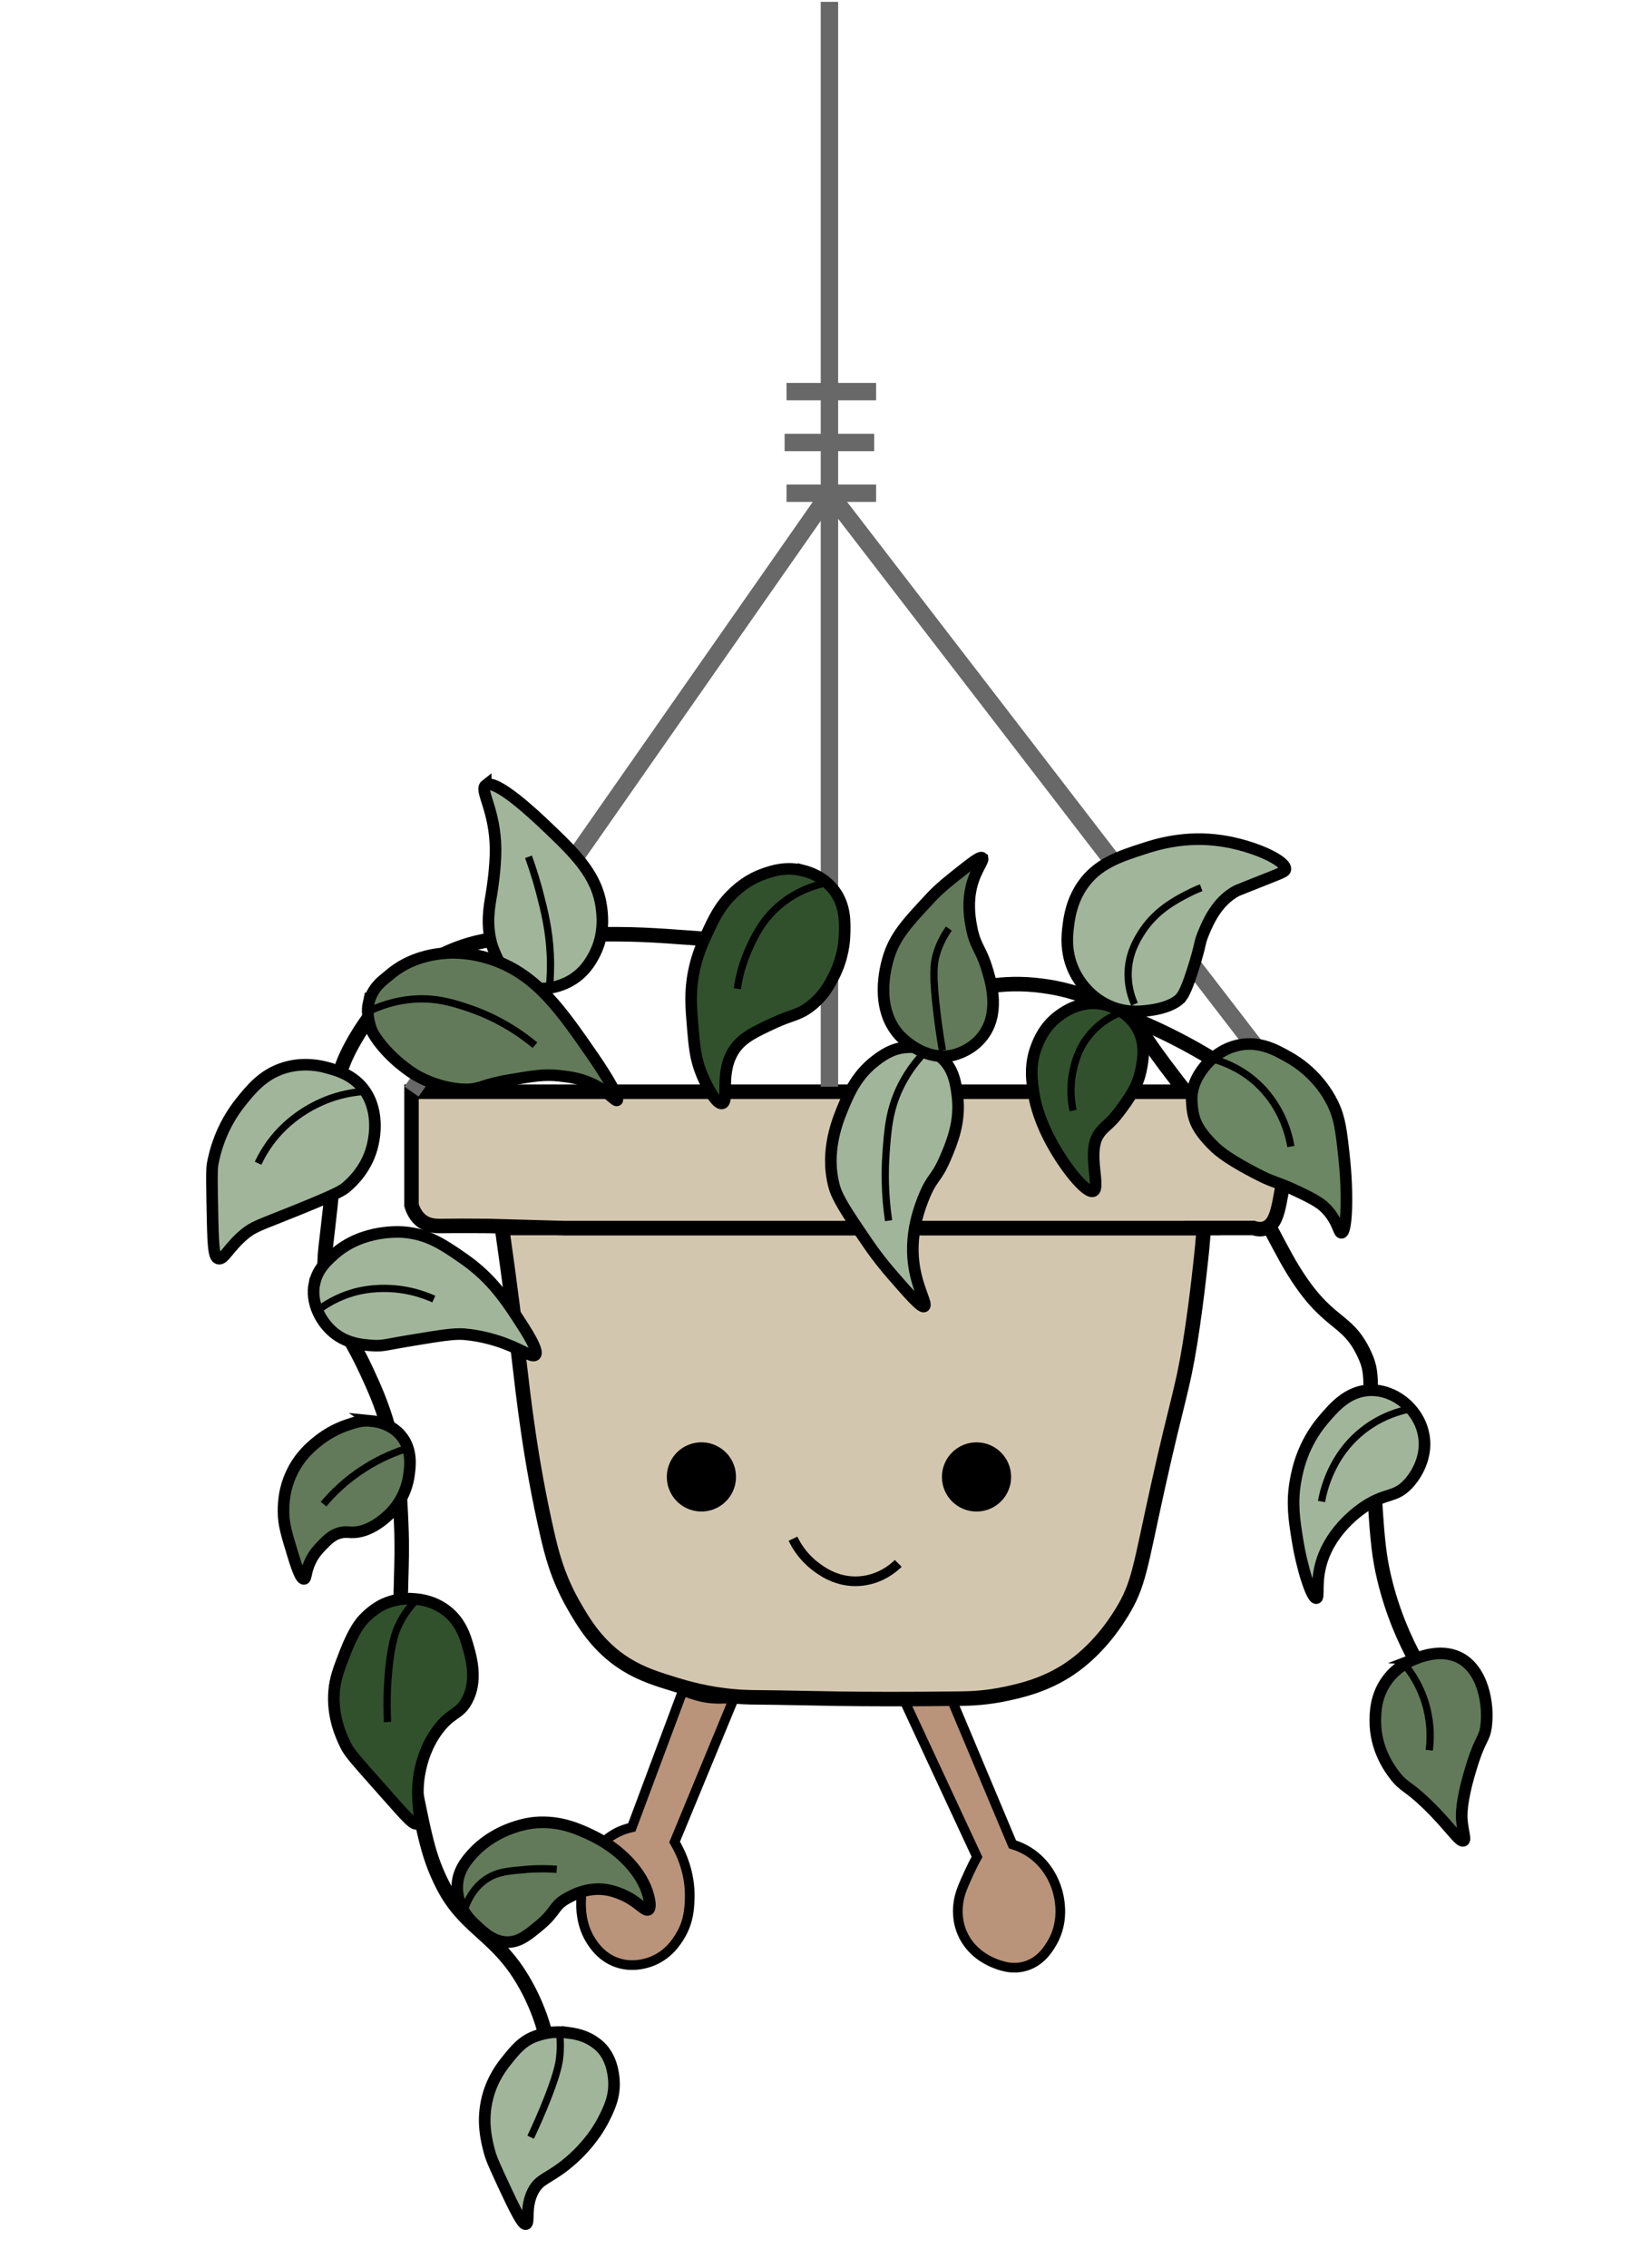 <?xml version="1.0" encoding="UTF-8"?><svg id="Plant_1" xmlns="http://www.w3.org/2000/svg" viewBox="0 0 169.81 234.61"><defs><style>.cls-1{stroke-width:.75px;}.cls-1,.cls-2,.cls-3,.cls-4,.cls-5,.cls-6,.cls-7,.cls-8,.cls-9,.cls-10{stroke-miterlimit:10;}.cls-1,.cls-2,.cls-3,.cls-4,.cls-5,.cls-6,.cls-7,.cls-8,.cls-10{stroke:#000;}.cls-1,.cls-6,.cls-8,.cls-9{fill:none;}.cls-2{fill:#31512d;}.cls-2,.cls-3,.cls-4,.cls-10{stroke-width:1.2px;}.cls-3{fill:#6c8763;}.cls-11{fill:#000;stroke-width:0px;}.cls-4{fill:#627a59;}.cls-5{fill:#d3c6af;}.cls-5,.cls-8{stroke-width:1.5px;}.cls-7{fill:#b9947a;}.cls-9{stroke:#686868;stroke-width:1.8px;}.cls-10{fill:#a1b59b;}</style></defs><g id="legs"><path id="leg" class="cls-7" d="M70.64,174.95l-5.26,14.08c-.59.13-1.56.42-2.51,1.16-1.58,1.23-2.05,2.89-2.32,3.86-.21.73-1.18,4.2.77,6.96.32.46,1.02,1.41,2.32,1.93,1.69.68,3.24.15,3.67,0,1.83-.66,2.72-2.09,3.09-2.71.89-1.48.94-2.89.97-3.86.08-2.66-.92-4.73-1.56-5.83l6.13-14.84-1.37.03c-.92.02-1.84-.11-2.72-.4l-1.21-.39Z"/><path id="leg-2" class="cls-7" d="M93.59,175.94l7.51,16.14c-.2.36-.48.9-.78,1.55-.66,1.45-1.02,2.24-1.15,3.24-.06.46-.2,1.72.41,3.11.85,1.97,2.6,2.8,3.17,3.04.68.28,1.95.81,3.44.34,1.59-.51,2.36-1.84,2.7-2.43,1.39-2.4.66-4.94.47-5.54-.23-.72-.9-2.43-2.63-3.65-.74-.52-1.46-.8-1.96-.95l-6.27-14.93-2.57.03-2.35.04Z"/></g><g id="leaf_vine"><path class="cls-8" d="M146.43,171.6c-1.01-1.88-2.33-4.71-3.19-8.34-.5-2.1-.7-3.82-.96-8.02-.78-12.63.01-12.76-1.08-15.12-1.87-4.03-3.79-2.8-7.51-8.94-.7-1.15-1.78-3.21-3.93-7.33-1.96-3.75-2.03-4.01-2.8-5.24-1.44-2.32-2.13-2.88-5.09-6.71-3.9-5.05-3.19-4.7-4.29-5.69-3.74-3.35-8.23-4.03-9.7-4.23-2.19-.3-4.04-.18-5.3,0"/><path class="cls-8" d="M72.9,97.12c-1.82-.12-5.67-.48-9-.48-8.98,0-13.47,0-17.71,1.96-7.23,3.34-10.25,10.39-10.52,11.01-1.63,3.87-.09,3.77-1.78,17.8-.27,2.24-.51,3.89,0,6.1.67,2.94,1.97,3.86,4.07,8.39.67,1.45,1.47,3.18,2.16,5.57,1.11,3.84,1.27,7.09,1.4,10.2.1,2.44.03,4.17,0,5.34-.11,3.79-.33,13.48,1.76,23.61.77,3.73,1.21,5.79,2.56,8.43,2.14,4.2,5.15,4.93,7.88,9.15,1.89,2.93,2.68,5.78,3.05,7.63"/><path class="cls-8" d="M125.42,109.52c-1.14-.69-2.37-1.39-3.7-2.07-2.1-1.08-4.1-1.94-5.96-2.64"/></g><g id="pot"><path id="pot-2" class="cls-5" d="M124.41,127.03c-24.15,0-48.31,0-72.46,0,.84,5.88,1.42,10.61,1.77,13.69.45,3.83,1.15,10.28,2.92,18,.43,1.87,1.04,4.37,2.66,7.23,1.05,1.84,2.52,4.38,5.45,6.21,1.67,1.04,3.29,1.54,5.32,2.16,2.2.67,3.9.92,4.56,1.01,1.76.24,3.1.25,3.68.25,5.68.05,9.62.28,21.17.13.81-.01,2.51-.04,4.68-.51,1.24-.27,3.66-.78,6.07-2.28.87-.54,3.48-2.26,5.82-6.07,1.83-2.97,1.9-4.62,3.79-13.15,2-9,2.5-9.8,3.29-14.67.76-4.71,1.26-9.87,1.26-9.87.06-.65.11-1.2.14-1.57l-.14-.56Z"/><path id="pot-3" class="cls-5" d="M124.41,127.03h5.28c.34.11.84.2,1.31,0,.88-.37,1.17-1.51,1.41-2.67.69-3.39.75-5.81.75-5.81.04-1.49.06-3.4,0-5.62H42.58s0,11.74,0,11.74c.14.45.44,1.21,1.16,1.7.7.47,1.43.46,2.06.45,1.27-.02,2.75-.02,4.74,0l7.87.22h66.01Z"/></g><g id="open_eyes"><circle id="eye" class="cls-11" cx="101.05" cy="152.78" r="3.58"/><circle id="eye-2" class="cls-11" cx="72.58" cy="152.78" r="3.58" transform="translate(-23.54 13.6) rotate(-9.22)"/></g><g id="plant_hanger"><polyline class="cls-9" points="133.31 112.7 85.83 51.02 42.58 112.92"/><polyline class="cls-9" points="85.83 112.41 85.83 51.02 85.83 .19"/><line class="cls-9" x1="81.39" y1="51.02" x2="90.66" y2="51.02"/><line class="cls-9" x1="81.19" y1="45.77" x2="90.46" y2="45.77"/><line class="cls-9" x1="81.39" y1="40.51" x2="90.66" y2="40.51"/></g><g id="leaves"><path class="cls-10" d="M93.72,108.35c.34-.03,2.12-.21,3.57.96,1.43,1.15,1.64,2.89,1.79,4.12.31,2.61-.56,4.73-1.24,6.32-.97,2.27-1.36,1.94-2.2,3.99-.43,1.05-1.48,3.7-1.1,6.87.32,2.63,1.46,4.32,1.1,4.53-.15.09-.52-.09-2.23-2.03-1.46-1.66-2.36-2.68-3.66-4.57-2.09-3.06-3.12-4.6-3.45-5.89-.95-3.66.42-6.88,1.08-8.43.51-1.2,1.31-3.03,3.18-4.47.69-.53,1.68-1.27,3.15-1.41Z"/><path class="cls-4" d="M101.64,88.75c.27.23-.85,1.34-1.22,3.45-.29,1.63,0,3.14.1,3.66.36,1.98.94,2.25,1.52,4.06.45,1.39,1.44,4.48-.1,6.9-1.17,1.85-3.18,2.3-3.35,2.34-3.07.64-5.41-1.94-5.58-2.13-2.51-2.86-1.35-7-1.12-7.82.65-2.32,1.99-3.75,4.47-6.4.9-.96,1.78-1.66,3.55-3.05.99-.77,1.55-1.16,1.73-1.02Z"/><path class="cls-2" d="M83.16,90.07c.46.12,2.03.56,3.15,2.03,1.19,1.56,1.13,3.31,1.08,4.67-.02.55-.12,2.25-1.08,4.16-.38.77-1.05,2.08-2.44,3.15-1.22.95-1.95.89-3.76,1.73-2.13.98-3.17,1.52-3.96,2.54-1.83,2.39-.64,5.6-1.42,5.79-.63.15-1.67-1.92-2.13-3.05-.64-1.58-.75-2.87-.91-4.77-.18-2.13-.31-3.72.1-5.79.34-1.71.9-2.94,1.32-3.86.73-1.58,1.35-2.95,2.74-4.26.5-.48,1.56-1.45,3.25-2.03.81-.28,2.28-.78,4.06-.3Z"/><path class="cls-10" d="M50.26,81.23c1-.77,5.19,3.21,6.09,4.06,3.21,3.04,5.45,5.22,5.89,8.63.1.78.33,2.74-.71,4.77-.33.64-1.1,2.1-2.84,2.94-.35.17-2.28,1.11-4.37.3-2.18-.83-2.98-2.97-3.35-3.96-.04-.11-.08-.22-.11-.34-.57-2.1-.23-3.8.01-5.24.05-.3.42-2.57.41-4.57-.04-4.07-1.69-6.08-1.02-6.6Z"/><path class="cls-4" d="M38.13,103.84c.38-1.75,1.56-2.46,2.07-2.91,2.32-2.04,5.06-2.27,5.99-2.34.55-.04,2.48-.13,4.87.71,4.52,1.59,7.02,5.22,10.36,10.05,1.64,2.38,2.67,4.29,2.44,4.47-.17.13-.83-.77-2.23-1.52-1.42-.76-2.71-.9-3.76-1.02-1.55-.17-2.72.03-4.98.41-3.15.53-3.06.98-4.64,1-.56,0-2.71-.08-5.11-1.41,0,0-1.94-1.07-3.66-3.15-.52-.63-.81-1.14-.91-1.32-.29-.53-.68-1.92-.45-2.98Z"/><path class="cls-10" d="M33.91,110.47c.92.25,2.39.65,3.52,1.95,1.93,2.24,1.29,5.3,1.17,5.86-.53,2.54-2.22,4.05-2.73,4.49-.4.35-.87.69-5.47,2.54-3.65,1.47-4.14,1.57-5.08,2.34-1.65,1.36-2.16,2.72-2.73,2.54-.44-.14-.52-1.06-.59-3.91-.07-3.49-.11-5.24,0-5.86.22-1.2.86-3.87,2.93-6.44,1.07-1.33,2.29-2.84,4.49-3.52,2.07-.63,3.87-.17,4.49,0Z"/><path class="cls-10" d="M32.55,132.74c.3-1.44,1.26-2.3,1.95-2.93,3-2.72,7-2.38,7.42-2.34,2.48.24,4.09,1.37,6.05,2.73,2.99,2.08,4.46,4.37,6.15,6.99,1.58,2.45,1.38,2.86,1.27,2.97-.3.3-1.23-.46-3.12-1.17-.68-.26-2.39-.84-4.3-.98-1.03-.07-2.4.15-5.08.59-3,.49-3.25.66-4.3.59-1.05-.07-2.69-.18-4.1-1.37-1.31-1.1-2.37-3.09-1.95-5.08Z"/><path class="cls-4" d="M38.41,146.99c.31.03,2.01.19,3.12,1.56,1.16,1.42.91,3.17.78,4.1-.07.51-.41,2.5-2.15,4.1-.41.38-1.99,1.82-3.8,1.76-.34-.01-.71-.08-1.24.07-.74.21-1.21.68-1.76,1.24-.36.37-.86.88-1.24,1.68-.52,1.08-.42,1.8-.66,1.83-.37.05-.87-1.57-1.17-2.56-.62-2.04-.93-3.05-.95-4.24-.01-.75-.02-2.4.88-4.24.8-1.65,1.92-2.6,2.49-3.07,1.32-1.1,2.58-1.59,3.07-1.76.89-.31,1.63-.57,2.63-.47Z"/><path class="cls-2" d="M42.31,165.38c.52,0,2.29.01,3.88,1.23,1.53,1.18,1.98,2.78,2.29,3.88.28,1.01.96,3.41-.18,5.46-.8,1.45-1.62,1.15-3,3-1.2,1.61-1.6,3.22-1.76,3.88-.79,3.28.3,5.5-.35,5.81-.39.19-.99-.51-3.35-3.17-3.42-3.86-3.69-4.15-4.12-5.03-.41-.85-1.35-2.86-1.15-5.46.11-1.38.49-2.34,1.21-4.19.87-2.21,1.57-3.01,1.88-3.34.94-.99,1.87-1.43,2.06-1.52.31-.14,1.28-.55,2.58-.56Z"/><path class="cls-4" d="M49.19,199.12c-.91-.84-1.78-2.01-1.87-3.62-.08-1.56.61-2.66,1.45-3.61,2.62-2.96,6.24-3.32,6.59-3.35,2.6-.22,4.52.68,5.76,1.26,3.09,1.45,5.35,3.92,5.97,6.28.05.19.34,1.27,0,1.47-.3.17-.83-.52-1.88-1.15-.22-.13-1.32-.77-2.62-.94-1.9-.25-3.42.63-3.98.94-1.33.76-1.07,1.34-2.72,2.72-1.21,1.01-2.11,1.77-3.35,1.78-1.4.01-2.43-.93-3.35-1.78Z"/><path class="cls-10" d="M58.73,210.26c1.34.17,2.23.52,3.08,1.19,1.49,1.17,1.66,3.1,1.71,3.64.15,1.75-.5,3.05-1.07,4.17-.22.44-1.39,2.68-3.96,4.71-1.84,1.45-2.65,1.41-3.32,2.68-.88,1.67-.32,3.32-.75,3.42-.22.05-.59-.33-2.03-3.42-1.02-2.18-1.52-3.26-1.71-3.96-.31-1.15-.88-3.26-.21-5.78.51-1.94,1.51-3.21,2.03-3.85.82-1.02,1.61-1.99,3-2.46,1.12-.38,2.11-.48,3.23-.33Z"/><path class="cls-2" d="M114.02,103.86c.33.06,2.4.45,3.57,2.34,1.05,1.69.68,3.48.49,4.44-.35,1.79-1.25,3-2.22,4.31-1.13,1.53-1.62,1.5-2.22,2.47-1.14,1.83.25,5.41-.49,5.79-.7.36-3.15-2.61-4.68-5.67-1.12-2.24-1.4-3.83-1.48-4.31-.21-1.32-.48-3,.25-4.93.25-.66.85-2.2,2.47-3.33.5-.35,2.13-1.49,4.31-1.11Z"/><path class="cls-10" d="M122.26,103.12c-.56.77-2.02,1.21-3.06,1.36-.92.13-2.35.34-3.99-.26-2.43-.88-3.6-2.88-3.9-3.44-1.14-2.12-.88-4.13-.74-5.18.1-.75.34-2.44,1.48-4.07,1.54-2.19,3.77-2.92,6.16-3.7,1.49-.49,4.42-1.4,8.14-.86,3.37.49,6.79,2.08,6.66,2.96-.03.23-.29.32-1.97.99-1.99.79-2.99,1.18-3.08,1.23-2.07,1.1-2.98,3.31-3.45,4.44-.44,1.07-.19.93-1.11,3.82q-.66,2.07-1.13,2.71Z"/><path class="cls-3" d="M123.32,113.93c-.11-1.84,1.04-3.25,1.4-3.68.33-.4,1.54-1.78,3.56-2.16,2.11-.4,3.77.53,5.08,1.27.82.46,3.15,1.91,4.57,4.83.7,1.45.86,2.76,1.14,5.34.44,3.96.3,7.94-.25,8-.3.04-.35-1.16-1.52-2.41-.48-.52-1.03-.91-2.56-1.65-2.3-1.13-2.84-1.11-4.18-1.78-1.88-.94-3.9-2.08-4.91-3.08-1.99-1.95-2.23-3.01-2.33-4.67Z"/><path class="cls-10" d="M144.82,144.72c.27.17,2.1,1.4,2.51,3.76.47,2.71-1.31,4.7-1.61,5.02-1.37,1.47-2.24.86-4.48,2.33-.48.32-3.44,2.31-4.48,5.73-.65,2.14-.21,3.71-.54,3.76-.47.08-1.49-3.07-1.97-6.09-.32-2.01-.6-3.78-.18-6.09.18-1.01.71-3.74,2.87-6.27,1.08-1.27,2.47-2.9,4.66-3.05,1.63-.11,2.87.66,3.22.9Z"/><path class="cls-4" d="M146.43,171.6c.59-.23,2.64-1.04,4.48-.18,2.52,1.18,3.18,4.81,2.87,7.17-.2,1.46-.58,1.04-1.61,4.48-1.02,3.39-.93,4.76-.9,5.19.11,1.28.43,2.01.18,2.15-.41.22-1.43-1.51-3.76-3.76-2.09-2.02-2.41-1.74-3.4-3.05-.47-.62-1.98-2.66-1.97-5.55,0-.83,0-2.62,1.25-4.3,1.05-1.41,2.41-1.97,2.87-2.15Z"/></g><g id="leaf_middle_line"><path class="cls-1" d="M95.94,108.59c-.82.81-1.93,2.09-2.8,3.9-1.12,2.33-1.28,4.36-1.46,6.89-.12,1.72-.14,4.08.27,6.89"/><path class="cls-1" d="M97.52,108.65c-.25-1.44-.42-2.67-.53-3.58-.54-4.29-.34-5.45-.13-6.23.34-1.24.9-2.18,1.33-2.78"/><path class="cls-1" d="M116.07,104.68c-.76.29-2.24.98-3.44,2.51-1.11,1.4-1.42,2.8-1.59,3.58-.38,1.77-.18,3.25,0,4.11"/><path class="cls-1" d="M117.4,103.88c-.29-.65-.71-1.82-.66-3.31.06-1.94.88-3.3,1.32-4.01,1.44-2.33,3.55-3.43,4.78-4.07.6-.31,1.11-.53,1.46-.66"/><path class="cls-1" d="M125.42,109.52c1.04.28,2.76.89,4.41,2.31,2.88,2.49,3.57,5.72,3.75,6.77"/><path class="cls-1" d="M145.96,145.73c-1.12.22-2.99.75-4.83,2.17-3.41,2.63-4.19,6.39-4.38,7.42"/><path class="cls-1" d="M145.32,172.15c.66.8,1.75,2.32,2.31,4.52.47,1.84.39,3.41.27,4.38"/><path class="cls-1" d="M48,197.69c.33-1.03,1.01-2.49,2.45-3.39,1.11-.69,2.25-.78,4.11-.93,1.27-.1,2.33-.06,3.05,0"/><path class="cls-1" d="M43.15,165.42c-.58.59-1.38,1.54-1.99,2.89-.21.48-.65,1.55-.93,4.38-.13,1.35-.24,3.2-.13,5.44"/><path class="cls-1" d="M42.2,149.8c-1.21.38-2.8,1-4.48,2.08-1.97,1.25-3.35,2.65-4.24,3.71"/><path class="cls-1" d="M32.86,135.56c.78-.59,2.01-1.37,3.67-1.85.47-.14,2.9-.82,5.97-.13,1.02.23,1.83.55,2.39.8"/><path class="cls-1" d="M37.78,112.89c-1.97.13-3.48.65-4.44,1.07-1.1.48-3.9,1.87-5.83,4.91-.37.58-.63,1.09-.8,1.46"/><path class="cls-1" d="M38.07,104.66c1.03-.51,2.75-1.2,4.96-1.32,2.26-.12,3.94.43,5.44.93,1.65.55,4.21,1.64,6.89,3.85"/><path class="cls-1" d="M56.85,102.2c.08-.81.16-2.03.09-3.49-.12-2.54-.61-4.48-1.06-6.23-.25-.97-.63-2.29-1.19-3.85"/><path class="cls-1" d="M85.55,91.31c-1.18.24-3.01.8-4.75,2.22-1.9,1.56-2.75,3.38-3.31,4.64-.74,1.64-1.05,3.1-1.19,4.11"/><path class="cls-1" d="M57.9,210.19c.07.62.14,1.58,0,2.75-.06.47-.23,1.71-1.66,5.15-.31.74-.75,1.77-1.33,2.99"/></g><path id="mouth" class="cls-6" d="M82.06,159.17c.32.67.98,1.82,2.24,2.8.59.46,2.25,1.75,4.61,1.59,2.19-.14,3.62-1.42,4.04-1.84"/></svg>